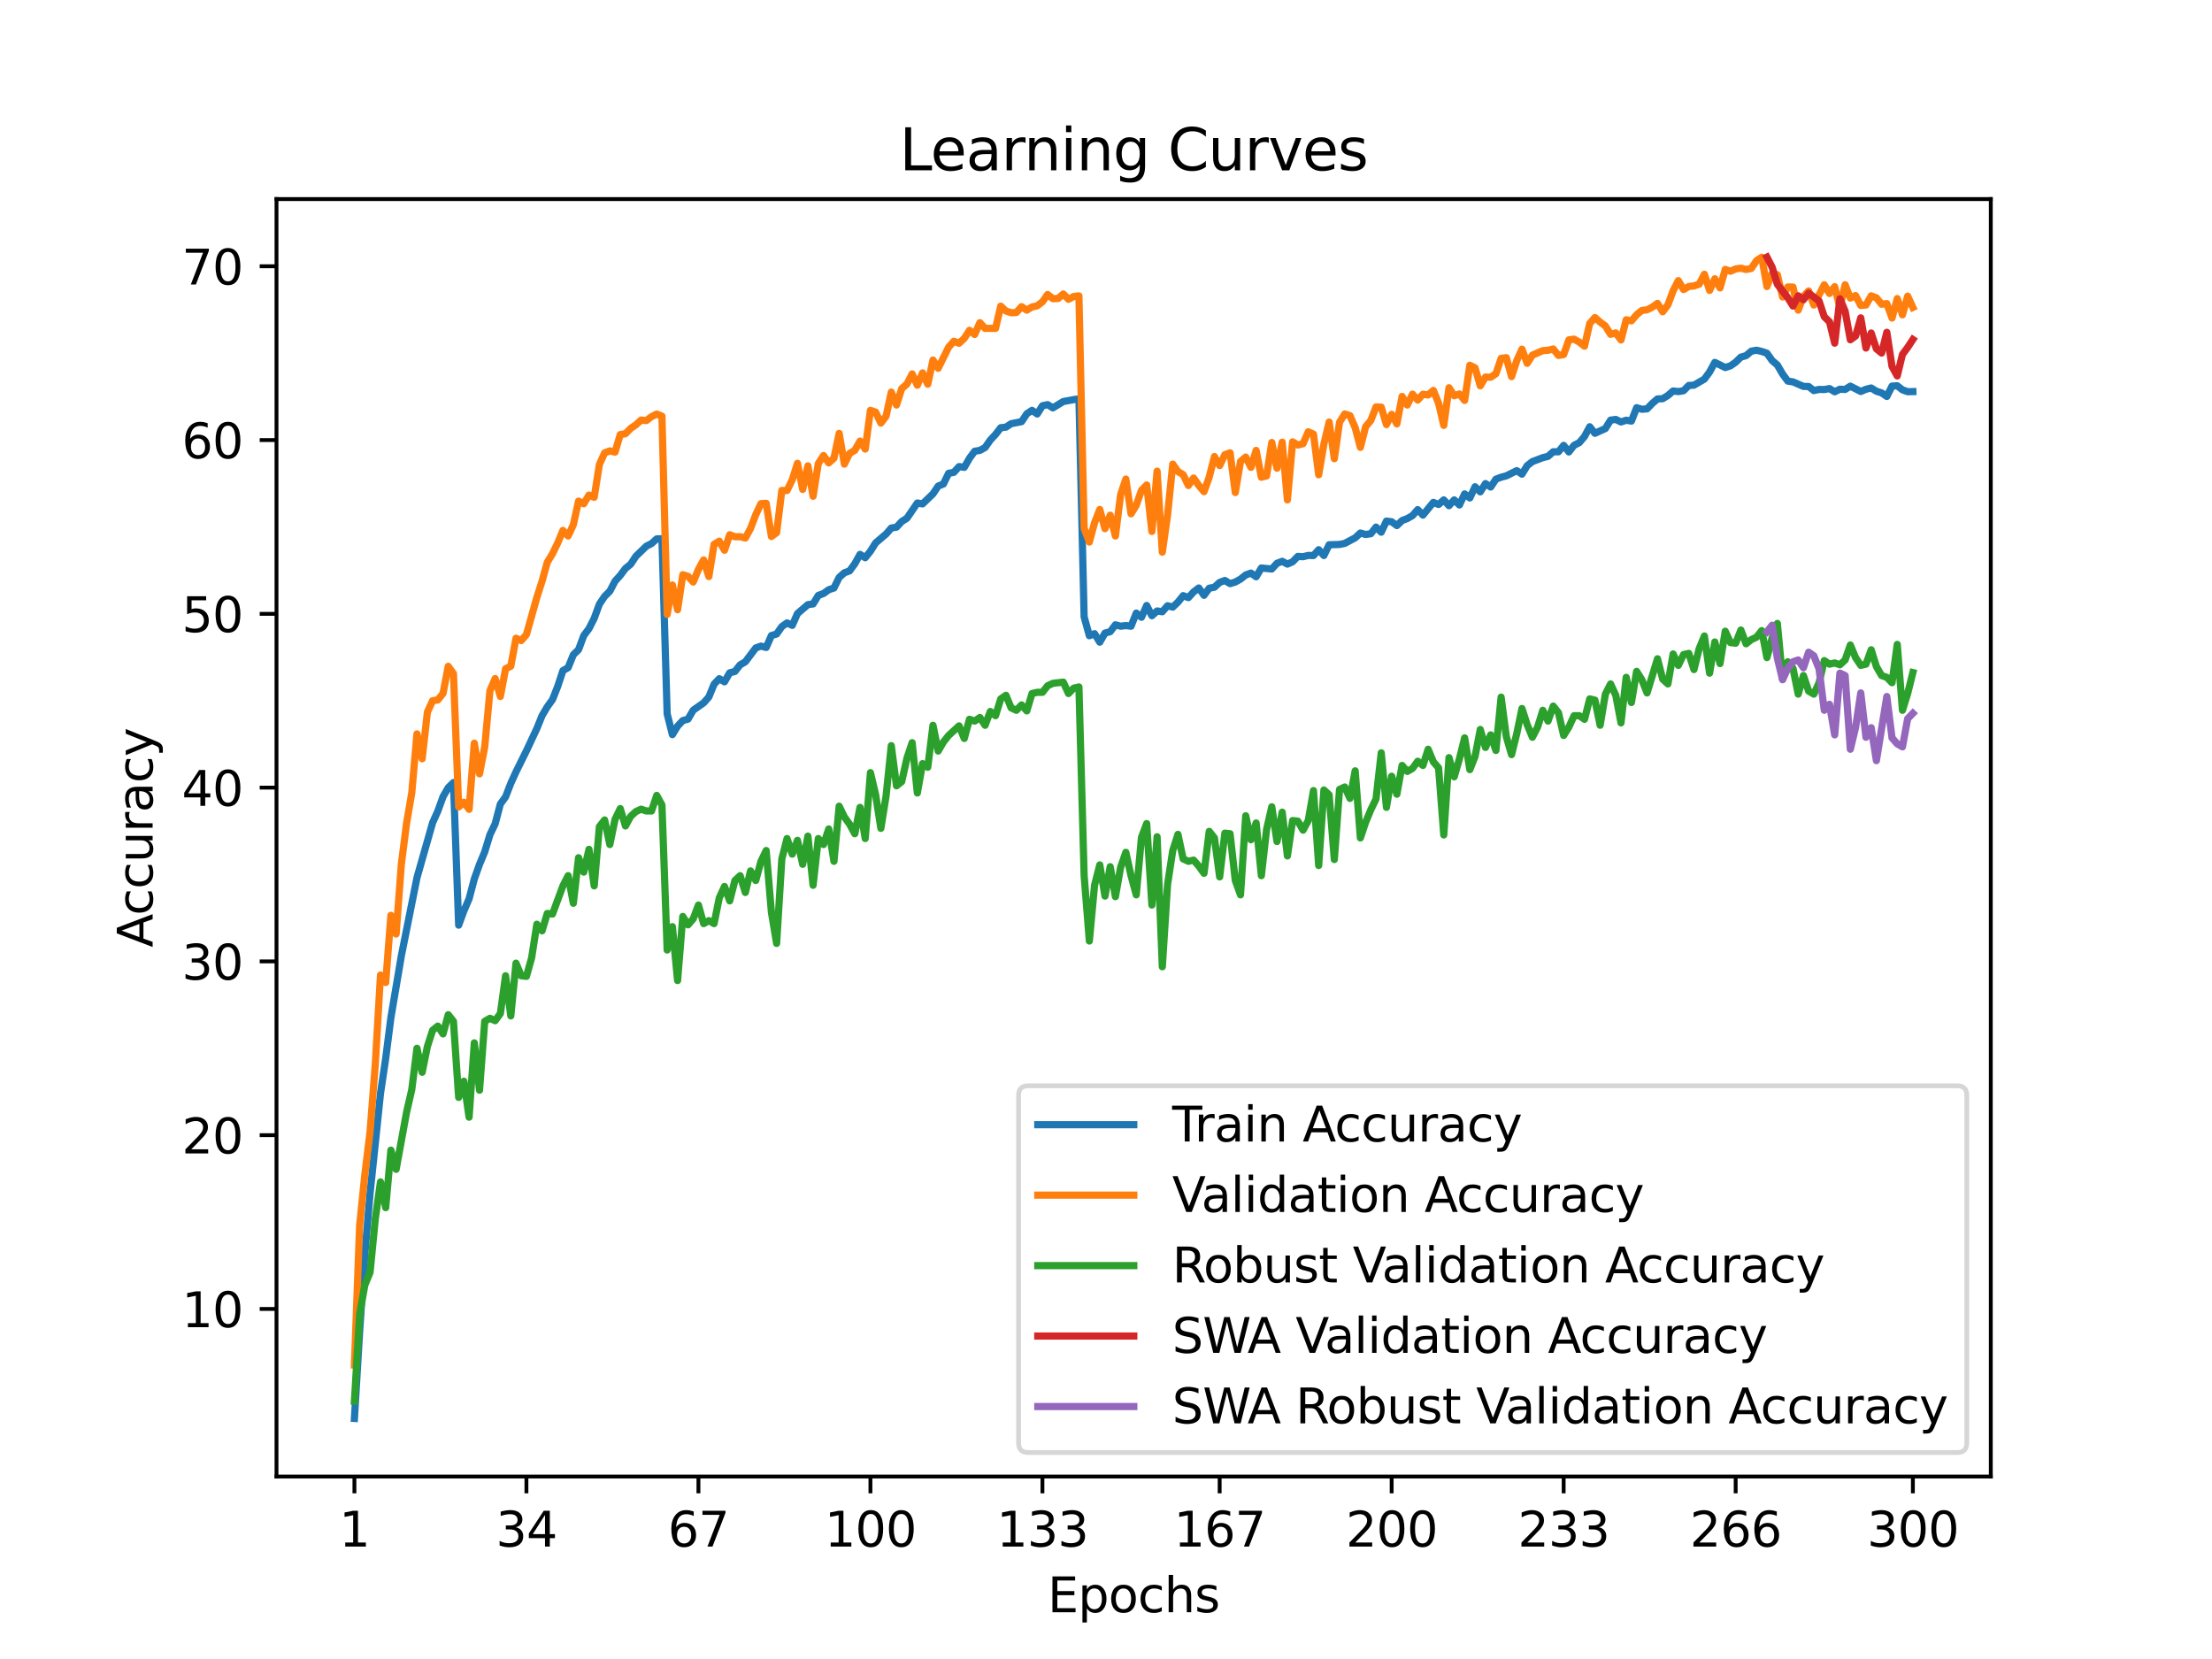 <?xml version="1.0" encoding="utf-8" standalone="no"?>
<!DOCTYPE svg PUBLIC "-//W3C//DTD SVG 1.1//EN"
  "http://www.w3.org/Graphics/SVG/1.1/DTD/svg11.dtd">
<svg xmlns:xlink="http://www.w3.org/1999/xlink" width="460.8pt" height="345.6pt" viewBox="0 0 460.8 345.6" xmlns="http://www.w3.org/2000/svg" version="1.1">
 <defs>
  <style type="text/css">*{stroke-linejoin: round; stroke-linecap: butt}</style>
 </defs>
 <g id="figure_1">
  <g id="patch_1">
   <path d="M 0 345.6 
L 460.8 345.6 
L 460.8 0 
L 0 0 
z
" style="fill: #ffffff"/>
  </g>
  <g id="axes_1">
   <g id="patch_2">
    <path d="M 57.6 307.584 
L 414.72 307.584 
L 414.72 41.472 
L 57.6 41.472 
z
" style="fill: #ffffff"/>
   </g>
   <g id="matplotlib.axis_1">
    <g id="xtick_1">
     <g id="line2d_1">
      <defs>
       <path id="m4834bf2bbb" d="M 0 0 
L 0 3.5 
" style="stroke: #000000; stroke-width: 0.8"/>
      </defs>
      <g>
       <use xlink:href="#m4834bf2bbb" x="73.833" y="307.584" style="stroke: #000000; stroke-width: 0.8"/>
      </g>
     </g>
     <g id="text_1">
      <!-- 1 -->
      <g transform="translate(70.651 322.182) scale(0.1 -0.1)">
       <defs>
        <path id="DejaVuSans-31" d="M 794 531 
L 1825 531 
L 1825 4091 
L 703 3866 
L 703 4441 
L 1819 4666 
L 2450 4666 
L 2450 531 
L 3481 531 
L 3481 0 
L 794 0 
L 794 531 
z
" transform="scale(0.016)"/>
       </defs>
       <use xlink:href="#DejaVuSans-31"/>
      </g>
     </g>
    </g>
    <g id="xtick_2">
     <g id="line2d_2">
      <g>
       <use xlink:href="#m4834bf2bbb" x="109.664" y="307.584" style="stroke: #000000; stroke-width: 0.8"/>
      </g>
     </g>
     <g id="text_2">
      <!-- 34 -->
      <g transform="translate(103.302 322.182) scale(0.1 -0.1)">
       <defs>
        <path id="DejaVuSans-33" d="M 2597 2516 
Q 3050 2419 3304 2112 
Q 3559 1806 3559 1356 
Q 3559 666 3084 287 
Q 2609 -91 1734 -91 
Q 1441 -91 1130 -33 
Q 819 25 488 141 
L 488 750 
Q 750 597 1062 519 
Q 1375 441 1716 441 
Q 2309 441 2620 675 
Q 2931 909 2931 1356 
Q 2931 1769 2642 2001 
Q 2353 2234 1838 2234 
L 1294 2234 
L 1294 2753 
L 1863 2753 
Q 2328 2753 2575 2939 
Q 2822 3125 2822 3475 
Q 2822 3834 2567 4026 
Q 2313 4219 1838 4219 
Q 1578 4219 1281 4162 
Q 984 4106 628 3988 
L 628 4550 
Q 988 4650 1302 4700 
Q 1616 4750 1894 4750 
Q 2613 4750 3031 4423 
Q 3450 4097 3450 3541 
Q 3450 3153 3228 2886 
Q 3006 2619 2597 2516 
z
" transform="scale(0.016)"/>
        <path id="DejaVuSans-34" d="M 2419 4116 
L 825 1625 
L 2419 1625 
L 2419 4116 
z
M 2253 4666 
L 3047 4666 
L 3047 1625 
L 3713 1625 
L 3713 1100 
L 3047 1100 
L 3047 0 
L 2419 0 
L 2419 1100 
L 313 1100 
L 313 1709 
L 2253 4666 
z
" transform="scale(0.016)"/>
       </defs>
       <use xlink:href="#DejaVuSans-33"/>
       <use xlink:href="#DejaVuSans-34" x="63.623"/>
      </g>
     </g>
    </g>
    <g id="xtick_3">
     <g id="line2d_3">
      <g>
       <use xlink:href="#m4834bf2bbb" x="145.496" y="307.584" style="stroke: #000000; stroke-width: 0.8"/>
      </g>
     </g>
     <g id="text_3">
      <!-- 67 -->
      <g transform="translate(139.133 322.182) scale(0.1 -0.1)">
       <defs>
        <path id="DejaVuSans-36" d="M 2113 2584 
Q 1688 2584 1439 2293 
Q 1191 2003 1191 1497 
Q 1191 994 1439 701 
Q 1688 409 2113 409 
Q 2538 409 2786 701 
Q 3034 994 3034 1497 
Q 3034 2003 2786 2293 
Q 2538 2584 2113 2584 
z
M 3366 4563 
L 3366 3988 
Q 3128 4100 2886 4159 
Q 2644 4219 2406 4219 
Q 1781 4219 1451 3797 
Q 1122 3375 1075 2522 
Q 1259 2794 1537 2939 
Q 1816 3084 2150 3084 
Q 2853 3084 3261 2657 
Q 3669 2231 3669 1497 
Q 3669 778 3244 343 
Q 2819 -91 2113 -91 
Q 1303 -91 875 529 
Q 447 1150 447 2328 
Q 447 3434 972 4092 
Q 1497 4750 2381 4750 
Q 2619 4750 2861 4703 
Q 3103 4656 3366 4563 
z
" transform="scale(0.016)"/>
        <path id="DejaVuSans-37" d="M 525 4666 
L 3525 4666 
L 3525 4397 
L 1831 0 
L 1172 0 
L 2766 4134 
L 525 4134 
L 525 4666 
z
" transform="scale(0.016)"/>
       </defs>
       <use xlink:href="#DejaVuSans-36"/>
       <use xlink:href="#DejaVuSans-37" x="63.623"/>
      </g>
     </g>
    </g>
    <g id="xtick_4">
     <g id="line2d_4">
      <g>
       <use xlink:href="#m4834bf2bbb" x="181.327" y="307.584" style="stroke: #000000; stroke-width: 0.8"/>
      </g>
     </g>
     <g id="text_4">
      <!-- 100 -->
      <g transform="translate(171.783 322.182) scale(0.1 -0.1)">
       <defs>
        <path id="DejaVuSans-30" d="M 2034 4250 
Q 1547 4250 1301 3770 
Q 1056 3291 1056 2328 
Q 1056 1369 1301 889 
Q 1547 409 2034 409 
Q 2525 409 2770 889 
Q 3016 1369 3016 2328 
Q 3016 3291 2770 3770 
Q 2525 4250 2034 4250 
z
M 2034 4750 
Q 2819 4750 3233 4129 
Q 3647 3509 3647 2328 
Q 3647 1150 3233 529 
Q 2819 -91 2034 -91 
Q 1250 -91 836 529 
Q 422 1150 422 2328 
Q 422 3509 836 4129 
Q 1250 4750 2034 4750 
z
" transform="scale(0.016)"/>
       </defs>
       <use xlink:href="#DejaVuSans-31"/>
       <use xlink:href="#DejaVuSans-30" x="63.623"/>
       <use xlink:href="#DejaVuSans-30" x="127.246"/>
      </g>
     </g>
    </g>
    <g id="xtick_5">
     <g id="line2d_5">
      <g>
       <use xlink:href="#m4834bf2bbb" x="217.158" y="307.584" style="stroke: #000000; stroke-width: 0.8"/>
      </g>
     </g>
     <g id="text_5">
      <!-- 133 -->
      <g transform="translate(207.615 322.182) scale(0.1 -0.1)">
       <use xlink:href="#DejaVuSans-31"/>
       <use xlink:href="#DejaVuSans-33" x="63.623"/>
       <use xlink:href="#DejaVuSans-33" x="127.246"/>
      </g>
     </g>
    </g>
    <g id="xtick_6">
     <g id="line2d_6">
      <g>
       <use xlink:href="#m4834bf2bbb" x="254.076" y="307.584" style="stroke: #000000; stroke-width: 0.8"/>
      </g>
     </g>
     <g id="text_6">
      <!-- 167 -->
      <g transform="translate(244.532 322.182) scale(0.1 -0.1)">
       <use xlink:href="#DejaVuSans-31"/>
       <use xlink:href="#DejaVuSans-36" x="63.623"/>
       <use xlink:href="#DejaVuSans-37" x="127.246"/>
      </g>
     </g>
    </g>
    <g id="xtick_7">
     <g id="line2d_7">
      <g>
       <use xlink:href="#m4834bf2bbb" x="289.907" y="307.584" style="stroke: #000000; stroke-width: 0.8"/>
      </g>
     </g>
     <g id="text_7">
      <!-- 200 -->
      <g transform="translate(280.363 322.182) scale(0.1 -0.1)">
       <defs>
        <path id="DejaVuSans-32" d="M 1228 531 
L 3431 531 
L 3431 0 
L 469 0 
L 469 531 
Q 828 903 1448 1529 
Q 2069 2156 2228 2338 
Q 2531 2678 2651 2914 
Q 2772 3150 2772 3378 
Q 2772 3750 2511 3984 
Q 2250 4219 1831 4219 
Q 1534 4219 1204 4116 
Q 875 4013 500 3803 
L 500 4441 
Q 881 4594 1212 4672 
Q 1544 4750 1819 4750 
Q 2544 4750 2975 4387 
Q 3406 4025 3406 3419 
Q 3406 3131 3298 2873 
Q 3191 2616 2906 2266 
Q 2828 2175 2409 1742 
Q 1991 1309 1228 531 
z
" transform="scale(0.016)"/>
       </defs>
       <use xlink:href="#DejaVuSans-32"/>
       <use xlink:href="#DejaVuSans-30" x="63.623"/>
       <use xlink:href="#DejaVuSans-30" x="127.246"/>
      </g>
     </g>
    </g>
    <g id="xtick_8">
     <g id="line2d_8">
      <g>
       <use xlink:href="#m4834bf2bbb" x="325.739" y="307.584" style="stroke: #000000; stroke-width: 0.8"/>
      </g>
     </g>
     <g id="text_8">
      <!-- 233 -->
      <g transform="translate(316.195 322.182) scale(0.1 -0.1)">
       <use xlink:href="#DejaVuSans-32"/>
       <use xlink:href="#DejaVuSans-33" x="63.623"/>
       <use xlink:href="#DejaVuSans-33" x="127.246"/>
      </g>
     </g>
    </g>
    <g id="xtick_9">
     <g id="line2d_9">
      <g>
       <use xlink:href="#m4834bf2bbb" x="361.57" y="307.584" style="stroke: #000000; stroke-width: 0.8"/>
      </g>
     </g>
     <g id="text_9">
      <!-- 266 -->
      <g transform="translate(352.026 322.182) scale(0.1 -0.1)">
       <use xlink:href="#DejaVuSans-32"/>
       <use xlink:href="#DejaVuSans-36" x="63.623"/>
       <use xlink:href="#DejaVuSans-36" x="127.246"/>
      </g>
     </g>
    </g>
    <g id="xtick_10">
     <g id="line2d_10">
      <g>
       <use xlink:href="#m4834bf2bbb" x="398.487" y="307.584" style="stroke: #000000; stroke-width: 0.8"/>
      </g>
     </g>
     <g id="text_10">
      <!-- 300 -->
      <g transform="translate(388.944 322.182) scale(0.1 -0.1)">
       <use xlink:href="#DejaVuSans-33"/>
       <use xlink:href="#DejaVuSans-30" x="63.623"/>
       <use xlink:href="#DejaVuSans-30" x="127.246"/>
      </g>
     </g>
    </g>
    <g id="text_11">
     <!-- Epochs -->
     <g transform="translate(218.244 335.861) scale(0.1 -0.1)">
      <defs>
       <path id="DejaVuSans-45" d="M 628 4666 
L 3578 4666 
L 3578 4134 
L 1259 4134 
L 1259 2753 
L 3481 2753 
L 3481 2222 
L 1259 2222 
L 1259 531 
L 3634 531 
L 3634 0 
L 628 0 
L 628 4666 
z
" transform="scale(0.016)"/>
       <path id="DejaVuSans-70" d="M 1159 525 
L 1159 -1331 
L 581 -1331 
L 581 3500 
L 1159 3500 
L 1159 2969 
Q 1341 3281 1617 3432 
Q 1894 3584 2278 3584 
Q 2916 3584 3314 3078 
Q 3713 2572 3713 1747 
Q 3713 922 3314 415 
Q 2916 -91 2278 -91 
Q 1894 -91 1617 61 
Q 1341 213 1159 525 
z
M 3116 1747 
Q 3116 2381 2855 2742 
Q 2594 3103 2138 3103 
Q 1681 3103 1420 2742 
Q 1159 2381 1159 1747 
Q 1159 1113 1420 752 
Q 1681 391 2138 391 
Q 2594 391 2855 752 
Q 3116 1113 3116 1747 
z
" transform="scale(0.016)"/>
       <path id="DejaVuSans-6f" d="M 1959 3097 
Q 1497 3097 1228 2736 
Q 959 2375 959 1747 
Q 959 1119 1226 758 
Q 1494 397 1959 397 
Q 2419 397 2687 759 
Q 2956 1122 2956 1747 
Q 2956 2369 2687 2733 
Q 2419 3097 1959 3097 
z
M 1959 3584 
Q 2709 3584 3137 3096 
Q 3566 2609 3566 1747 
Q 3566 888 3137 398 
Q 2709 -91 1959 -91 
Q 1206 -91 779 398 
Q 353 888 353 1747 
Q 353 2609 779 3096 
Q 1206 3584 1959 3584 
z
" transform="scale(0.016)"/>
       <path id="DejaVuSans-63" d="M 3122 3366 
L 3122 2828 
Q 2878 2963 2633 3030 
Q 2388 3097 2138 3097 
Q 1578 3097 1268 2742 
Q 959 2388 959 1747 
Q 959 1106 1268 751 
Q 1578 397 2138 397 
Q 2388 397 2633 464 
Q 2878 531 3122 666 
L 3122 134 
Q 2881 22 2623 -34 
Q 2366 -91 2075 -91 
Q 1284 -91 818 406 
Q 353 903 353 1747 
Q 353 2603 823 3093 
Q 1294 3584 2113 3584 
Q 2378 3584 2631 3529 
Q 2884 3475 3122 3366 
z
" transform="scale(0.016)"/>
       <path id="DejaVuSans-68" d="M 3513 2113 
L 3513 0 
L 2938 0 
L 2938 2094 
Q 2938 2591 2744 2837 
Q 2550 3084 2163 3084 
Q 1697 3084 1428 2787 
Q 1159 2491 1159 1978 
L 1159 0 
L 581 0 
L 581 4863 
L 1159 4863 
L 1159 2956 
Q 1366 3272 1645 3428 
Q 1925 3584 2291 3584 
Q 2894 3584 3203 3211 
Q 3513 2838 3513 2113 
z
" transform="scale(0.016)"/>
       <path id="DejaVuSans-73" d="M 2834 3397 
L 2834 2853 
Q 2591 2978 2328 3040 
Q 2066 3103 1784 3103 
Q 1356 3103 1142 2972 
Q 928 2841 928 2578 
Q 928 2378 1081 2264 
Q 1234 2150 1697 2047 
L 1894 2003 
Q 2506 1872 2764 1633 
Q 3022 1394 3022 966 
Q 3022 478 2636 193 
Q 2250 -91 1575 -91 
Q 1294 -91 989 -36 
Q 684 19 347 128 
L 347 722 
Q 666 556 975 473 
Q 1284 391 1588 391 
Q 1994 391 2212 530 
Q 2431 669 2431 922 
Q 2431 1156 2273 1281 
Q 2116 1406 1581 1522 
L 1381 1569 
Q 847 1681 609 1914 
Q 372 2147 372 2553 
Q 372 3047 722 3315 
Q 1072 3584 1716 3584 
Q 2034 3584 2315 3537 
Q 2597 3491 2834 3397 
z
" transform="scale(0.016)"/>
      </defs>
      <use xlink:href="#DejaVuSans-45"/>
      <use xlink:href="#DejaVuSans-70" x="63.184"/>
      <use xlink:href="#DejaVuSans-6f" x="126.66"/>
      <use xlink:href="#DejaVuSans-63" x="187.842"/>
      <use xlink:href="#DejaVuSans-68" x="242.822"/>
      <use xlink:href="#DejaVuSans-73" x="306.201"/>
     </g>
    </g>
   </g>
   <g id="matplotlib.axis_2">
    <g id="ytick_1">
     <g id="line2d_11">
      <defs>
       <path id="mca367c3b94" d="M 0 0 
L -3.5 0 
" style="stroke: #000000; stroke-width: 0.8"/>
      </defs>
      <g>
       <use xlink:href="#mca367c3b94" x="57.6" y="272.677" style="stroke: #000000; stroke-width: 0.8"/>
      </g>
     </g>
     <g id="text_12">
      <!-- 10 -->
      <g transform="translate(37.875 276.476) scale(0.1 -0.1)">
       <use xlink:href="#DejaVuSans-31"/>
       <use xlink:href="#DejaVuSans-30" x="63.623"/>
      </g>
     </g>
    </g>
    <g id="ytick_2">
     <g id="line2d_12">
      <g>
       <use xlink:href="#mca367c3b94" x="57.6" y="236.475" style="stroke: #000000; stroke-width: 0.8"/>
      </g>
     </g>
     <g id="text_13">
      <!-- 20 -->
      <g transform="translate(37.875 240.275) scale(0.1 -0.1)">
       <use xlink:href="#DejaVuSans-32"/>
       <use xlink:href="#DejaVuSans-30" x="63.623"/>
      </g>
     </g>
    </g>
    <g id="ytick_3">
     <g id="line2d_13">
      <g>
       <use xlink:href="#mca367c3b94" x="57.6" y="200.274" style="stroke: #000000; stroke-width: 0.8"/>
      </g>
     </g>
     <g id="text_14">
      <!-- 30 -->
      <g transform="translate(37.875 204.073) scale(0.1 -0.1)">
       <use xlink:href="#DejaVuSans-33"/>
       <use xlink:href="#DejaVuSans-30" x="63.623"/>
      </g>
     </g>
    </g>
    <g id="ytick_4">
     <g id="line2d_14">
      <g>
       <use xlink:href="#mca367c3b94" x="57.6" y="164.073" style="stroke: #000000; stroke-width: 0.8"/>
      </g>
     </g>
     <g id="text_15">
      <!-- 40 -->
      <g transform="translate(37.875 167.872) scale(0.1 -0.1)">
       <use xlink:href="#DejaVuSans-34"/>
       <use xlink:href="#DejaVuSans-30" x="63.623"/>
      </g>
     </g>
    </g>
    <g id="ytick_5">
     <g id="line2d_15">
      <g>
       <use xlink:href="#mca367c3b94" x="57.6" y="127.871" style="stroke: #000000; stroke-width: 0.8"/>
      </g>
     </g>
     <g id="text_16">
      <!-- 50 -->
      <g transform="translate(37.875 131.67) scale(0.1 -0.1)">
       <defs>
        <path id="DejaVuSans-35" d="M 691 4666 
L 3169 4666 
L 3169 4134 
L 1269 4134 
L 1269 2991 
Q 1406 3038 1543 3061 
Q 1681 3084 1819 3084 
Q 2600 3084 3056 2656 
Q 3513 2228 3513 1497 
Q 3513 744 3044 326 
Q 2575 -91 1722 -91 
Q 1428 -91 1123 -41 
Q 819 9 494 109 
L 494 744 
Q 775 591 1075 516 
Q 1375 441 1709 441 
Q 2250 441 2565 725 
Q 2881 1009 2881 1497 
Q 2881 1984 2565 2268 
Q 2250 2553 1709 2553 
Q 1456 2553 1204 2497 
Q 953 2441 691 2322 
L 691 4666 
z
" transform="scale(0.016)"/>
       </defs>
       <use xlink:href="#DejaVuSans-35"/>
       <use xlink:href="#DejaVuSans-30" x="63.623"/>
      </g>
     </g>
    </g>
    <g id="ytick_6">
     <g id="line2d_16">
      <g>
       <use xlink:href="#mca367c3b94" x="57.6" y="91.67" style="stroke: #000000; stroke-width: 0.8"/>
      </g>
     </g>
     <g id="text_17">
      <!-- 60 -->
      <g transform="translate(37.875 95.469) scale(0.1 -0.1)">
       <use xlink:href="#DejaVuSans-36"/>
       <use xlink:href="#DejaVuSans-30" x="63.623"/>
      </g>
     </g>
    </g>
    <g id="ytick_7">
     <g id="line2d_17">
      <g>
       <use xlink:href="#mca367c3b94" x="57.6" y="55.469" style="stroke: #000000; stroke-width: 0.8"/>
      </g>
     </g>
     <g id="text_18">
      <!-- 70 -->
      <g transform="translate(37.875 59.268) scale(0.1 -0.1)">
       <use xlink:href="#DejaVuSans-37"/>
       <use xlink:href="#DejaVuSans-30" x="63.623"/>
      </g>
     </g>
    </g>
    <g id="text_19">
     <!-- Accuracy -->
     <g transform="translate(31.795 197.356) rotate(-90) scale(0.1 -0.1)">
      <defs>
       <path id="DejaVuSans-41" d="M 2188 4044 
L 1331 1722 
L 3047 1722 
L 2188 4044 
z
M 1831 4666 
L 2547 4666 
L 4325 0 
L 3669 0 
L 3244 1197 
L 1141 1197 
L 716 0 
L 50 0 
L 1831 4666 
z
" transform="scale(0.016)"/>
       <path id="DejaVuSans-75" d="M 544 1381 
L 544 3500 
L 1119 3500 
L 1119 1403 
Q 1119 906 1312 657 
Q 1506 409 1894 409 
Q 2359 409 2629 706 
Q 2900 1003 2900 1516 
L 2900 3500 
L 3475 3500 
L 3475 0 
L 2900 0 
L 2900 538 
Q 2691 219 2414 64 
Q 2138 -91 1772 -91 
Q 1169 -91 856 284 
Q 544 659 544 1381 
z
M 1991 3584 
L 1991 3584 
z
" transform="scale(0.016)"/>
       <path id="DejaVuSans-72" d="M 2631 2963 
Q 2534 3019 2420 3045 
Q 2306 3072 2169 3072 
Q 1681 3072 1420 2755 
Q 1159 2438 1159 1844 
L 1159 0 
L 581 0 
L 581 3500 
L 1159 3500 
L 1159 2956 
Q 1341 3275 1631 3429 
Q 1922 3584 2338 3584 
Q 2397 3584 2469 3576 
Q 2541 3569 2628 3553 
L 2631 2963 
z
" transform="scale(0.016)"/>
       <path id="DejaVuSans-61" d="M 2194 1759 
Q 1497 1759 1228 1600 
Q 959 1441 959 1056 
Q 959 750 1161 570 
Q 1363 391 1709 391 
Q 2188 391 2477 730 
Q 2766 1069 2766 1631 
L 2766 1759 
L 2194 1759 
z
M 3341 1997 
L 3341 0 
L 2766 0 
L 2766 531 
Q 2569 213 2275 61 
Q 1981 -91 1556 -91 
Q 1019 -91 701 211 
Q 384 513 384 1019 
Q 384 1609 779 1909 
Q 1175 2209 1959 2209 
L 2766 2209 
L 2766 2266 
Q 2766 2663 2505 2880 
Q 2244 3097 1772 3097 
Q 1472 3097 1187 3025 
Q 903 2953 641 2809 
L 641 3341 
Q 956 3463 1253 3523 
Q 1550 3584 1831 3584 
Q 2591 3584 2966 3190 
Q 3341 2797 3341 1997 
z
" transform="scale(0.016)"/>
       <path id="DejaVuSans-79" d="M 2059 -325 
Q 1816 -950 1584 -1140 
Q 1353 -1331 966 -1331 
L 506 -1331 
L 506 -850 
L 844 -850 
Q 1081 -850 1212 -737 
Q 1344 -625 1503 -206 
L 1606 56 
L 191 3500 
L 800 3500 
L 1894 763 
L 2988 3500 
L 3597 3500 
L 2059 -325 
z
" transform="scale(0.016)"/>
      </defs>
      <use xlink:href="#DejaVuSans-41"/>
      <use xlink:href="#DejaVuSans-63" x="66.658"/>
      <use xlink:href="#DejaVuSans-63" x="121.639"/>
      <use xlink:href="#DejaVuSans-75" x="176.619"/>
      <use xlink:href="#DejaVuSans-72" x="239.998"/>
      <use xlink:href="#DejaVuSans-61" x="281.111"/>
      <use xlink:href="#DejaVuSans-63" x="342.391"/>
      <use xlink:href="#DejaVuSans-79" x="397.371"/>
     </g>
    </g>
   </g>
   <g id="line2d_18">
    <path d="M 73.833 295.488 
L 74.919 277.383 
L 76.004 261.178 
L 77.09 248.625 
L 79.262 227.801 
L 80.348 220.47 
L 81.433 211.99 
L 83.605 199.134 
L 86.862 182.843 
L 90.12 171.385 
L 91.206 168.969 
L 92.291 165.969 
L 93.377 164.082 
L 94.463 163.018 
L 95.549 192.726 
L 96.635 189.762 
L 97.72 187.232 
L 98.806 183.105 
L 99.892 180.06 
L 100.978 177.444 
L 102.064 173.883 
L 103.149 171.616 
L 104.235 167.485 
L 105.321 166.005 
L 106.407 163.177 
L 107.493 160.796 
L 109.664 156.402 
L 111.836 151.764 
L 112.922 149.085 
L 114.007 147.244 
L 115.093 145.741 
L 116.179 142.999 
L 117.265 139.705 
L 118.351 139.08 
L 119.436 136.397 
L 120.522 135.338 
L 121.608 132.41 
L 122.694 130.957 
L 123.78 128.812 
L 124.865 125.853 
L 125.951 124.242 
L 127.037 123.161 
L 128.123 121.074 
L 129.209 119.871 
L 130.294 118.414 
L 131.38 117.536 
L 132.466 115.884 
L 134.638 113.784 
L 135.723 113.237 
L 136.809 112.259 
L 137.895 112.228 
L 138.981 148.701 
L 140.067 153.04 
L 141.152 151.271 
L 142.238 150.112 
L 143.324 149.809 
L 144.41 147.949 
L 146.581 146.42 
L 147.667 145.198 
L 148.753 142.533 
L 149.839 141.383 
L 150.925 142.035 
L 152.01 140.157 
L 153.096 139.877 
L 154.182 138.496 
L 155.268 137.867 
L 157.439 134.98 
L 158.525 134.596 
L 159.611 134.881 
L 160.697 132.392 
L 161.783 132.075 
L 162.868 130.532 
L 163.954 129.767 
L 165.04 130.274 
L 166.126 127.821 
L 168.297 125.962 
L 169.383 125.808 
L 170.469 124.038 
L 171.555 123.64 
L 172.641 122.853 
L 173.726 122.491 
L 174.812 120.287 
L 175.898 119.323 
L 176.984 118.925 
L 178.07 117.445 
L 179.155 115.486 
L 180.241 116.183 
L 181.327 114.83 
L 182.413 113.097 
L 184.584 111.25 
L 185.67 110.001 
L 186.756 109.82 
L 187.842 108.644 
L 188.928 107.961 
L 191.099 104.784 
L 192.185 104.969 
L 194.357 102.874 
L 195.442 101.263 
L 196.528 100.82 
L 197.614 98.602 
L 198.7 98.399 
L 199.786 97.2 
L 200.871 97.358 
L 201.957 95.476 
L 203.043 94 
L 204.129 93.824 
L 205.215 93.227 
L 206.3 91.665 
L 207.386 90.507 
L 208.472 89.104 
L 209.558 88.982 
L 210.644 88.262 
L 212.815 87.837 
L 213.901 86.194 
L 214.987 85.484 
L 216.073 86.24 
L 217.158 84.525 
L 218.244 84.294 
L 219.33 84.968 
L 221.502 83.647 
L 223.673 83.249 
L 224.759 83.086 
L 225.845 128.509 
L 226.931 132.437 
L 228.016 132.007 
L 229.102 133.777 
L 230.188 131.885 
L 231.274 131.591 
L 232.36 130.161 
L 233.445 130.446 
L 234.531 130.319 
L 235.617 130.451 
L 236.703 127.717 
L 237.789 128.591 
L 238.875 126.134 
L 239.96 128.265 
L 241.046 127.274 
L 242.132 127.437 
L 243.218 126.188 
L 244.304 126.473 
L 245.389 125.437 
L 246.475 124.084 
L 247.561 124.495 
L 248.647 123.31 
L 249.733 122.491 
L 250.818 124.011 
L 251.904 122.536 
L 252.99 122.328 
L 254.076 121.323 
L 255.162 120.925 
L 256.247 121.581 
L 257.333 121.246 
L 258.419 120.645 
L 259.505 119.776 
L 260.591 119.382 
L 261.676 120.151 
L 262.762 118.323 
L 264.934 118.536 
L 266.02 117.346 
L 267.105 116.934 
L 268.191 117.513 
L 269.277 117.029 
L 270.363 115.907 
L 271.449 115.975 
L 272.534 115.703 
L 273.62 115.726 
L 274.706 114.513 
L 275.792 115.726 
L 276.878 113.486 
L 279.049 113.418 
L 280.135 113.196 
L 282.307 112.042 
L 283.392 111.038 
L 284.478 111.341 
L 285.564 111.187 
L 286.65 109.802 
L 287.736 110.866 
L 288.821 108.553 
L 289.907 108.689 
L 290.993 109.485 
L 292.079 108.436 
L 293.165 108.028 
L 294.25 107.404 
L 295.336 106.164 
L 296.422 107.304 
L 298.594 104.657 
L 299.679 105.096 
L 300.765 104.141 
L 301.851 105.349 
L 302.937 104.137 
L 304.023 105.196 
L 305.108 102.892 
L 306.194 103.734 
L 307.28 101.404 
L 308.366 102.462 
L 309.452 100.738 
L 310.537 101.458 
L 311.623 99.82 
L 312.709 99.412 
L 313.795 99.127 
L 315.966 98.046 
L 317.052 98.774 
L 318.138 97.005 
L 319.224 96.159 
L 321.395 95.34 
L 322.481 95.068 
L 323.567 94.109 
L 324.653 94.118 
L 325.739 92.779 
L 326.824 94.15 
L 327.91 92.76 
L 328.996 92.213 
L 330.082 90.928 
L 331.168 88.901 
L 332.253 90.263 
L 334.425 89.276 
L 335.511 87.52 
L 336.597 87.376 
L 337.682 87.905 
L 338.768 87.538 
L 339.854 87.719 
L 340.94 84.936 
L 342.026 85.258 
L 343.111 85.172 
L 344.197 84.04 
L 345.283 83.108 
L 346.369 83.054 
L 347.455 82.389 
L 348.54 81.448 
L 349.626 81.579 
L 350.712 81.393 
L 351.798 80.298 
L 352.884 80.235 
L 355.055 78.977 
L 356.141 77.488 
L 357.227 75.492 
L 359.398 76.565 
L 360.484 76.212 
L 361.57 75.456 
L 362.656 74.393 
L 363.742 74.085 
L 364.827 73.157 
L 365.913 72.958 
L 366.999 73.212 
L 368.085 73.587 
L 369.171 75.117 
L 370.256 76.04 
L 371.342 77.909 
L 372.428 79.389 
L 373.514 79.552 
L 375.685 80.497 
L 376.771 80.515 
L 377.857 81.362 
L 378.943 81.126 
L 380.029 81.149 
L 381.114 80.95 
L 382.2 81.615 
L 383.286 81.081 
L 384.372 81.126 
L 385.458 80.447 
L 387.629 81.552 
L 388.715 81.095 
L 389.801 80.823 
L 390.887 81.502 
L 391.972 81.841 
L 393.058 82.588 
L 394.144 80.429 
L 395.23 80.366 
L 396.316 81.208 
L 397.401 81.601 
L 398.487 81.574 
L 398.487 81.574 
" clip-path="url(#p5bd5417341)" style="fill: none; stroke: #1f77b4; stroke-width: 1.5; stroke-linecap: square"/>
   </g>
   <g id="line2d_19">
    <path d="M 73.833 284.352 
L 74.919 255.282 
L 76.004 244.675 
L 77.09 235.769 
L 78.176 221.759 
L 79.262 203.116 
L 80.348 204.672 
L 81.433 190.681 
L 82.519 194.572 
L 83.605 180.055 
L 84.691 171.53 
L 85.777 165.177 
L 86.862 152.886 
L 87.948 158.063 
L 89.034 148.343 
L 90.12 145.972 
L 91.206 145.809 
L 92.291 144.451 
L 93.377 138.804 
L 94.463 140.325 
L 95.549 168.109 
L 96.635 167.114 
L 97.72 168.598 
L 98.806 154.823 
L 99.892 161.213 
L 100.978 155.583 
L 102.064 143.89 
L 103.149 141.356 
L 104.235 145.085 
L 105.321 139.311 
L 106.407 138.786 
L 107.493 132.958 
L 108.578 133.446 
L 109.664 132.197 
L 111.836 124.45 
L 112.922 121.065 
L 114.007 117.138 
L 115.093 115.346 
L 116.179 113.119 
L 117.265 110.495 
L 118.351 111.653 
L 119.436 109.318 
L 120.522 104.395 
L 121.608 104.938 
L 122.694 103.128 
L 123.78 103.598 
L 124.865 96.756 
L 125.951 94.349 
L 127.037 93.932 
L 128.123 94.186 
L 129.209 90.53 
L 130.294 90.349 
L 131.38 89.244 
L 132.466 88.502 
L 133.552 87.507 
L 134.638 87.615 
L 135.723 86.801 
L 136.809 86.258 
L 137.895 86.692 
L 138.981 127.998 
L 140.067 121.862 
L 141.152 127.021 
L 142.238 119.726 
L 143.324 120.052 
L 144.41 121.246 
L 145.496 118.604 
L 146.581 116.649 
L 147.667 120.106 
L 148.753 113.391 
L 149.839 112.739 
L 150.925 114.622 
L 152.01 111.4 
L 153.096 111.816 
L 154.182 111.798 
L 155.268 112.087 
L 156.354 110.078 
L 157.439 107.218 
L 158.525 104.92 
L 159.611 104.847 
L 160.697 111.762 
L 161.783 110.965 
L 162.868 102.168 
L 163.954 102.186 
L 165.04 99.942 
L 166.126 96.521 
L 167.212 101.951 
L 168.297 97.046 
L 169.383 103.381 
L 170.469 96.557 
L 171.555 94.892 
L 172.641 96.43 
L 173.726 95.453 
L 174.812 90.276 
L 175.898 96.684 
L 176.984 94.457 
L 178.07 93.824 
L 179.155 91.887 
L 180.241 93.552 
L 181.327 85.479 
L 182.413 85.86 
L 183.499 88.14 
L 184.584 86.71 
L 185.67 81.678 
L 186.756 84.375 
L 187.842 80.954 
L 188.928 80.013 
L 190.013 77.895 
L 191.099 80.248 
L 192.185 77.678 
L 193.271 80.031 
L 194.357 74.999 
L 195.442 76.719 
L 197.614 72.32 
L 198.7 71.089 
L 199.786 71.506 
L 200.871 70.492 
L 201.957 68.809 
L 203.043 69.678 
L 204.129 67.216 
L 205.215 68.411 
L 207.386 68.411 
L 208.472 63.777 
L 209.558 64.79 
L 210.644 65.152 
L 211.729 65.098 
L 212.815 63.885 
L 213.901 64.609 
L 214.987 63.94 
L 216.073 63.704 
L 217.158 62.872 
L 218.244 61.351 
L 219.33 62.22 
L 220.416 62.184 
L 221.502 61.243 
L 222.587 62.347 
L 223.673 61.768 
L 224.759 61.641 
L 225.845 110.078 
L 226.931 112.92 
L 228.016 108.902 
L 229.102 106.132 
L 230.188 110.133 
L 231.274 107.327 
L 232.36 111.653 
L 233.445 103.037 
L 234.531 99.797 
L 235.617 107.037 
L 236.703 105.264 
L 237.789 102.132 
L 238.875 101.028 
L 239.96 110.712 
L 241.046 98.15 
L 242.132 115.02 
L 243.218 107.363 
L 244.304 96.684 
L 245.389 98.24 
L 246.475 98.874 
L 247.561 101.137 
L 248.647 99.58 
L 249.733 101.137 
L 250.818 102.422 
L 251.904 99.381 
L 252.99 95.109 
L 254.076 96.992 
L 255.162 94.711 
L 256.247 94.331 
L 257.333 102.603 
L 258.419 96.141 
L 259.505 95.218 
L 260.591 97.354 
L 261.676 93.824 
L 262.762 99.417 
L 263.848 99.145 
L 264.934 92.177 
L 266.02 97.535 
L 267.105 92.122 
L 268.191 104.141 
L 269.277 92.05 
L 270.363 92.702 
L 271.449 92.43 
L 272.534 89.95 
L 273.62 90.439 
L 274.706 98.91 
L 275.792 92.503 
L 276.878 87.923 
L 277.963 95.562 
L 279.049 87.959 
L 280.135 86.24 
L 281.221 86.584 
L 282.307 89.1 
L 283.392 93.19 
L 284.478 88.901 
L 285.564 87.597 
L 286.65 84.774 
L 287.736 84.81 
L 288.821 88.448 
L 289.907 86.312 
L 290.993 88.303 
L 292.079 82.583 
L 293.165 84.375 
L 294.25 82.113 
L 295.336 83.344 
L 296.422 82.131 
L 297.508 82.276 
L 298.594 81.334 
L 299.679 83.995 
L 300.765 88.611 
L 301.851 80.773 
L 302.937 82.439 
L 304.023 82.077 
L 305.108 83.416 
L 306.194 76.085 
L 307.28 76.628 
L 308.366 80.375 
L 309.452 78.547 
L 310.537 78.583 
L 311.623 77.859 
L 312.709 74.655 
L 313.795 74.51 
L 314.881 78.456 
L 315.966 75.144 
L 317.052 72.737 
L 318.138 75.687 
L 319.224 73.986 
L 321.395 73.044 
L 322.481 72.972 
L 323.567 72.7 
L 324.653 74.04 
L 325.739 73.859 
L 326.824 70.8 
L 327.91 70.655 
L 328.996 71.27 
L 330.082 72.121 
L 331.168 67.379 
L 332.253 66.148 
L 333.339 67.107 
L 334.425 67.904 
L 335.511 69.641 
L 336.597 69.352 
L 337.682 70.818 
L 338.768 66.619 
L 339.854 66.836 
L 340.94 65.569 
L 342.026 64.682 
L 343.111 64.537 
L 344.197 63.994 
L 345.283 63.198 
L 346.369 64.953 
L 347.455 63.505 
L 348.54 60.573 
L 349.626 58.455 
L 350.712 60.32 
L 351.798 59.686 
L 352.884 59.559 
L 353.969 59.197 
L 355.055 57.134 
L 356.141 60.501 
L 357.227 58.075 
L 358.313 59.976 
L 359.398 56.12 
L 360.484 56.5 
L 361.57 56.03 
L 362.656 55.867 
L 363.742 56.138 
L 364.827 55.921 
L 365.913 54.292 
L 366.999 53.586 
L 368.085 59.686 
L 369.171 56.953 
L 370.256 57.224 
L 371.342 61.858 
L 372.428 59.777 
L 373.514 59.795 
L 374.6 64.609 
L 375.685 61.731 
L 376.771 60.609 
L 377.857 63.541 
L 380.029 59.324 
L 381.114 61.134 
L 382.2 59.722 
L 383.286 64.012 
L 384.372 59.324 
L 385.458 62.093 
L 386.543 61.568 
L 387.629 63.632 
L 388.715 63.541 
L 389.801 61.623 
L 390.887 62.039 
L 391.972 63.379 
L 393.058 63.252 
L 394.144 66.257 
L 395.23 62.202 
L 396.316 65.587 
L 397.401 61.695 
L 398.487 64.048 
L 398.487 64.048 
" clip-path="url(#p5bd5417341)" style="fill: none; stroke: #ff7f0e; stroke-width: 1.5; stroke-linecap: square"/>
   </g>
   <g id="line2d_20">
    <path d="M 73.833 291.901 
L 74.919 273.8 
L 76.004 267.683 
L 77.09 265.062 
L 78.176 253.952 
L 79.262 246.212 
L 80.348 251.58 
L 81.433 239.596 
L 82.519 243.591 
L 84.691 231.732 
L 85.777 226.988 
L 86.862 218.375 
L 87.948 223.368 
L 89.034 218 
L 90.12 214.63 
L 91.206 213.756 
L 92.291 215.379 
L 93.377 211.384 
L 94.463 212.757 
L 95.549 228.611 
L 96.635 225.24 
L 97.72 232.73 
L 98.806 217.251 
L 99.892 227.113 
L 100.978 212.757 
L 102.064 212.133 
L 103.149 212.632 
L 104.235 211.134 
L 105.321 203.27 
L 106.407 211.634 
L 107.493 200.648 
L 108.578 203.27 
L 109.664 203.395 
L 110.75 199.525 
L 111.836 192.534 
L 112.922 193.907 
L 114.007 190.287 
L 115.093 190.412 
L 117.265 184.545 
L 118.351 182.423 
L 119.436 188.165 
L 120.522 178.678 
L 121.608 181.674 
L 122.694 176.93 
L 123.78 184.545 
L 124.865 172.187 
L 125.951 170.814 
L 127.037 175.932 
L 128.123 170.689 
L 129.209 168.442 
L 130.294 172.062 
L 131.38 170.065 
L 132.466 169.066 
L 133.552 168.567 
L 134.638 168.941 
L 135.723 168.941 
L 136.809 165.695 
L 137.895 167.693 
L 138.981 197.902 
L 140.067 193.034 
L 141.152 204.269 
L 142.238 190.912 
L 143.324 192.659 
L 144.41 191.411 
L 145.496 188.54 
L 146.581 192.41 
L 147.667 191.785 
L 148.753 192.41 
L 149.839 187.042 
L 150.925 184.67 
L 152.01 187.666 
L 153.096 183.422 
L 154.182 182.423 
L 155.268 185.918 
L 156.354 181.424 
L 157.439 183.422 
L 158.525 179.427 
L 159.611 177.18 
L 160.697 190.038 
L 161.783 196.529 
L 162.868 178.928 
L 163.954 174.683 
L 165.04 177.929 
L 166.126 175.058 
L 167.212 180.051 
L 168.297 174.184 
L 169.383 184.42 
L 170.469 174.683 
L 171.555 175.932 
L 172.641 172.686 
L 173.726 179.427 
L 174.812 167.942 
L 175.898 170.189 
L 176.984 171.687 
L 178.07 173.685 
L 179.155 168.192 
L 180.241 174.683 
L 181.327 160.952 
L 182.413 165.571 
L 183.499 172.561 
L 184.584 165.82 
L 185.67 155.334 
L 186.756 163.698 
L 187.842 162.824 
L 188.928 157.956 
L 190.013 154.71 
L 191.099 165.196 
L 192.185 159.079 
L 193.271 159.828 
L 194.357 151.09 
L 195.442 156.458 
L 196.528 154.585 
L 197.614 153.212 
L 199.786 151.215 
L 200.871 153.836 
L 201.957 149.842 
L 203.043 150.216 
L 204.129 149.467 
L 205.215 151.09 
L 206.3 148.219 
L 207.386 149.093 
L 208.472 145.597 
L 209.558 144.848 
L 210.644 147.47 
L 211.729 147.969 
L 212.815 146.846 
L 213.901 148.094 
L 214.987 144.474 
L 216.073 144.224 
L 217.158 144.224 
L 218.244 142.851 
L 219.33 142.352 
L 221.502 142.102 
L 222.587 144.474 
L 223.673 143.35 
L 224.759 143.101 
L 225.845 182.423 
L 226.931 196.03 
L 228.016 184.42 
L 229.102 180.176 
L 230.188 186.667 
L 231.274 180.55 
L 232.36 186.792 
L 233.445 180.675 
L 234.531 177.554 
L 235.617 182.423 
L 236.703 186.418 
L 237.789 174.434 
L 238.875 171.563 
L 239.96 188.54 
L 241.046 174.309 
L 242.132 201.397 
L 243.218 184.295 
L 244.304 177.18 
L 245.389 173.81 
L 246.475 178.928 
L 247.561 179.427 
L 248.647 179.177 
L 249.733 180.426 
L 250.818 181.924 
L 251.904 173.185 
L 252.99 174.559 
L 254.076 182.673 
L 255.162 173.56 
L 256.247 173.685 
L 257.333 183.422 
L 258.419 186.418 
L 259.505 169.94 
L 260.591 174.933 
L 261.676 171.438 
L 262.762 182.423 
L 263.848 172.811 
L 264.934 168.067 
L 266.02 175.307 
L 267.105 169.191 
L 268.191 178.303 
L 269.277 170.938 
L 270.363 171.063 
L 271.449 172.936 
L 272.534 170.938 
L 273.62 164.697 
L 274.706 180.301 
L 275.792 164.572 
L 276.878 165.571 
L 277.963 179.052 
L 279.049 164.447 
L 280.135 163.948 
L 281.221 166.32 
L 282.307 160.577 
L 283.392 174.559 
L 284.478 171.313 
L 285.564 168.691 
L 286.65 166.444 
L 287.736 156.832 
L 288.821 168.192 
L 289.907 161.701 
L 290.993 165.446 
L 292.079 159.454 
L 293.165 160.702 
L 294.25 160.078 
L 295.336 158.58 
L 296.422 159.454 
L 297.508 156.083 
L 298.594 158.705 
L 299.679 159.953 
L 300.765 173.934 
L 301.851 157.831 
L 302.937 161.826 
L 304.023 158.081 
L 305.108 153.712 
L 306.194 160.328 
L 307.28 157.581 
L 308.366 151.964 
L 309.452 155.709 
L 310.537 153.087 
L 311.623 156.333 
L 312.709 145.223 
L 313.795 153.462 
L 314.881 157.207 
L 315.966 152.838 
L 317.052 147.595 
L 318.138 150.965 
L 319.224 153.587 
L 320.31 151.465 
L 321.395 147.969 
L 322.481 150.216 
L 323.567 147.095 
L 324.653 148.469 
L 325.739 153.212 
L 326.824 151.465 
L 327.91 149.093 
L 328.996 149.093 
L 330.082 149.842 
L 331.168 145.597 
L 332.253 145.847 
L 333.339 151.09 
L 334.425 144.599 
L 335.511 142.477 
L 336.597 144.848 
L 337.682 150.591 
L 338.768 141.103 
L 339.854 146.346 
L 340.94 139.855 
L 342.026 141.603 
L 343.111 144.349 
L 345.283 137.234 
L 346.369 141.478 
L 347.455 142.477 
L 348.54 136.235 
L 349.626 138.607 
L 350.712 136.36 
L 351.798 136.11 
L 352.884 139.481 
L 353.969 135.112 
L 355.055 132.49 
L 356.141 140.23 
L 357.227 133.738 
L 358.313 138.232 
L 359.398 131.491 
L 360.484 133.863 
L 361.57 133.988 
L 362.656 131.242 
L 363.742 134.113 
L 364.827 133.239 
L 365.913 132.74 
L 366.999 131.367 
L 368.085 136.984 
L 369.171 132.865 
L 370.256 129.869 
L 371.342 141.478 
L 372.428 137.858 
L 373.514 139.231 
L 374.6 144.599 
L 375.685 140.729 
L 376.771 143.975 
L 377.857 144.599 
L 378.943 142.227 
L 380.029 137.608 
L 381.114 138.357 
L 382.2 138.107 
L 383.286 138.482 
L 384.372 137.483 
L 385.458 134.363 
L 386.543 136.984 
L 387.629 138.607 
L 388.715 138.357 
L 389.801 135.361 
L 390.887 138.856 
L 391.972 140.729 
L 393.058 141.103 
L 394.144 142.227 
L 395.23 134.238 
L 396.316 147.969 
L 397.401 144.474 
L 398.487 140.105 
L 398.487 140.105 
" clip-path="url(#p5bd5417341)" style="fill: none; stroke: #2ca02c; stroke-width: 1.5; stroke-linecap: square"/>
   </g>
   <g id="line2d_21">
    <path d="M 368.085 53.568 
L 369.171 55.668 
L 370.256 59.234 
L 372.428 62.021 
L 373.514 63.759 
L 374.6 61.623 
L 375.685 62.437 
L 376.771 61.062 
L 378.943 62.709 
L 380.029 65.985 
L 381.114 67.035 
L 382.2 71.488 
L 383.286 62.238 
L 384.372 64.827 
L 385.458 70.782 
L 386.543 70.003 
L 387.629 66.22 
L 388.715 72.501 
L 389.801 69.37 
L 390.887 72.664 
L 391.972 73.551 
L 393.058 69.225 
L 394.144 76.339 
L 395.23 78.312 
L 396.316 73.823 
L 397.401 72.375 
L 398.487 70.727 
L 398.487 70.727 
" clip-path="url(#p5bd5417341)" style="fill: none; stroke: #d62728; stroke-width: 1.5; stroke-linecap: square"/>
   </g>
   <g id="line2d_22">
    <path d="M 368.085 131.616 
L 369.171 130.243 
L 370.256 137.109 
L 371.342 141.603 
L 372.428 139.231 
L 373.514 137.858 
L 374.6 137.483 
L 375.685 139.106 
L 376.771 135.861 
L 377.857 136.61 
L 378.943 139.356 
L 380.029 147.969 
L 381.114 146.721 
L 382.2 153.087 
L 383.286 140.23 
L 384.372 140.729 
L 385.458 156.083 
L 386.543 151.589 
L 387.629 144.349 
L 388.715 153.587 
L 389.801 151.589 
L 390.887 158.455 
L 393.058 145.098 
L 394.144 153.712 
L 395.23 154.96 
L 396.316 155.584 
L 397.401 149.717 
L 398.487 148.593 
L 398.487 148.593 
" clip-path="url(#p5bd5417341)" style="fill: none; stroke: #9467bd; stroke-width: 1.5; stroke-linecap: square"/>
   </g>
   <g id="patch_3">
    <path d="M 57.6 307.584 
L 57.6 41.472 
" style="fill: none; stroke: #000000; stroke-width: 0.8; stroke-linejoin: miter; stroke-linecap: square"/>
   </g>
   <g id="patch_4">
    <path d="M 414.72 307.584 
L 414.72 41.472 
" style="fill: none; stroke: #000000; stroke-width: 0.8; stroke-linejoin: miter; stroke-linecap: square"/>
   </g>
   <g id="patch_5">
    <path d="M 57.6 307.584 
L 414.72 307.584 
" style="fill: none; stroke: #000000; stroke-width: 0.8; stroke-linejoin: miter; stroke-linecap: square"/>
   </g>
   <g id="patch_6">
    <path d="M 57.6 41.472 
L 414.72 41.472 
" style="fill: none; stroke: #000000; stroke-width: 0.8; stroke-linejoin: miter; stroke-linecap: square"/>
   </g>
   <g id="text_20">
    <!-- Learning Curves -->
    <g transform="translate(187.376 35.472) scale(0.12 -0.12)">
     <defs>
      <path id="DejaVuSans-4c" d="M 628 4666 
L 1259 4666 
L 1259 531 
L 3531 531 
L 3531 0 
L 628 0 
L 628 4666 
z
" transform="scale(0.016)"/>
      <path id="DejaVuSans-65" d="M 3597 1894 
L 3597 1613 
L 953 1613 
Q 991 1019 1311 708 
Q 1631 397 2203 397 
Q 2534 397 2845 478 
Q 3156 559 3463 722 
L 3463 178 
Q 3153 47 2828 -22 
Q 2503 -91 2169 -91 
Q 1331 -91 842 396 
Q 353 884 353 1716 
Q 353 2575 817 3079 
Q 1281 3584 2069 3584 
Q 2775 3584 3186 3129 
Q 3597 2675 3597 1894 
z
M 3022 2063 
Q 3016 2534 2758 2815 
Q 2500 3097 2075 3097 
Q 1594 3097 1305 2825 
Q 1016 2553 972 2059 
L 3022 2063 
z
" transform="scale(0.016)"/>
      <path id="DejaVuSans-6e" d="M 3513 2113 
L 3513 0 
L 2938 0 
L 2938 2094 
Q 2938 2591 2744 2837 
Q 2550 3084 2163 3084 
Q 1697 3084 1428 2787 
Q 1159 2491 1159 1978 
L 1159 0 
L 581 0 
L 581 3500 
L 1159 3500 
L 1159 2956 
Q 1366 3272 1645 3428 
Q 1925 3584 2291 3584 
Q 2894 3584 3203 3211 
Q 3513 2838 3513 2113 
z
" transform="scale(0.016)"/>
      <path id="DejaVuSans-69" d="M 603 3500 
L 1178 3500 
L 1178 0 
L 603 0 
L 603 3500 
z
M 603 4863 
L 1178 4863 
L 1178 4134 
L 603 4134 
L 603 4863 
z
" transform="scale(0.016)"/>
      <path id="DejaVuSans-67" d="M 2906 1791 
Q 2906 2416 2648 2759 
Q 2391 3103 1925 3103 
Q 1463 3103 1205 2759 
Q 947 2416 947 1791 
Q 947 1169 1205 825 
Q 1463 481 1925 481 
Q 2391 481 2648 825 
Q 2906 1169 2906 1791 
z
M 3481 434 
Q 3481 -459 3084 -895 
Q 2688 -1331 1869 -1331 
Q 1566 -1331 1297 -1286 
Q 1028 -1241 775 -1147 
L 775 -588 
Q 1028 -725 1275 -790 
Q 1522 -856 1778 -856 
Q 2344 -856 2625 -561 
Q 2906 -266 2906 331 
L 2906 616 
Q 2728 306 2450 153 
Q 2172 0 1784 0 
Q 1141 0 747 490 
Q 353 981 353 1791 
Q 353 2603 747 3093 
Q 1141 3584 1784 3584 
Q 2172 3584 2450 3431 
Q 2728 3278 2906 2969 
L 2906 3500 
L 3481 3500 
L 3481 434 
z
" transform="scale(0.016)"/>
      <path id="DejaVuSans-20" transform="scale(0.016)"/>
      <path id="DejaVuSans-43" d="M 4122 4306 
L 4122 3641 
Q 3803 3938 3442 4084 
Q 3081 4231 2675 4231 
Q 1875 4231 1450 3742 
Q 1025 3253 1025 2328 
Q 1025 1406 1450 917 
Q 1875 428 2675 428 
Q 3081 428 3442 575 
Q 3803 722 4122 1019 
L 4122 359 
Q 3791 134 3420 21 
Q 3050 -91 2638 -91 
Q 1578 -91 968 557 
Q 359 1206 359 2328 
Q 359 3453 968 4101 
Q 1578 4750 2638 4750 
Q 3056 4750 3426 4639 
Q 3797 4528 4122 4306 
z
" transform="scale(0.016)"/>
      <path id="DejaVuSans-76" d="M 191 3500 
L 800 3500 
L 1894 563 
L 2988 3500 
L 3597 3500 
L 2284 0 
L 1503 0 
L 191 3500 
z
" transform="scale(0.016)"/>
     </defs>
     <use xlink:href="#DejaVuSans-4c"/>
     <use xlink:href="#DejaVuSans-65" x="53.963"/>
     <use xlink:href="#DejaVuSans-61" x="115.486"/>
     <use xlink:href="#DejaVuSans-72" x="176.766"/>
     <use xlink:href="#DejaVuSans-6e" x="216.129"/>
     <use xlink:href="#DejaVuSans-69" x="279.508"/>
     <use xlink:href="#DejaVuSans-6e" x="307.291"/>
     <use xlink:href="#DejaVuSans-67" x="370.67"/>
     <use xlink:href="#DejaVuSans-20" x="434.146"/>
     <use xlink:href="#DejaVuSans-43" x="465.934"/>
     <use xlink:href="#DejaVuSans-75" x="535.758"/>
     <use xlink:href="#DejaVuSans-72" x="599.137"/>
     <use xlink:href="#DejaVuSans-76" x="640.25"/>
     <use xlink:href="#DejaVuSans-65" x="699.43"/>
     <use xlink:href="#DejaVuSans-73" x="760.953"/>
    </g>
   </g>
   <g id="legend_1">
    <g id="patch_7">
     <path d="M 214.189 302.584 
L 407.72 302.584 
Q 409.72 302.584 409.72 300.584 
L 409.72 228.193 
Q 409.72 226.193 407.72 226.193 
L 214.189 226.193 
Q 212.189 226.193 212.189 228.193 
L 212.189 300.584 
Q 212.189 302.584 214.189 302.584 
z
" style="fill: #ffffff; opacity: 0.8; stroke: #cccccc; stroke-linejoin: miter"/>
    </g>
    <g id="line2d_23">
     <path d="M 216.189 234.292 
L 226.189 234.292 
L 236.189 234.292 
" style="fill: none; stroke: #1f77b4; stroke-width: 1.5; stroke-linecap: square"/>
    </g>
    <g id="text_21">
     <!-- Train Accuracy -->
     <g transform="translate(244.189 237.792) scale(0.1 -0.1)">
      <defs>
       <path id="DejaVuSans-54" d="M -19 4666 
L 3928 4666 
L 3928 4134 
L 2272 4134 
L 2272 0 
L 1638 0 
L 1638 4134 
L -19 4134 
L -19 4666 
z
" transform="scale(0.016)"/>
      </defs>
      <use xlink:href="#DejaVuSans-54"/>
      <use xlink:href="#DejaVuSans-72" x="46.334"/>
      <use xlink:href="#DejaVuSans-61" x="87.447"/>
      <use xlink:href="#DejaVuSans-69" x="148.727"/>
      <use xlink:href="#DejaVuSans-6e" x="176.51"/>
      <use xlink:href="#DejaVuSans-20" x="239.889"/>
      <use xlink:href="#DejaVuSans-41" x="271.676"/>
      <use xlink:href="#DejaVuSans-63" x="338.334"/>
      <use xlink:href="#DejaVuSans-63" x="393.314"/>
      <use xlink:href="#DejaVuSans-75" x="448.295"/>
      <use xlink:href="#DejaVuSans-72" x="511.674"/>
      <use xlink:href="#DejaVuSans-61" x="552.787"/>
      <use xlink:href="#DejaVuSans-63" x="614.066"/>
      <use xlink:href="#DejaVuSans-79" x="669.047"/>
     </g>
    </g>
    <g id="line2d_24">
     <path d="M 216.189 248.97 
L 226.189 248.97 
L 236.189 248.97 
" style="fill: none; stroke: #ff7f0e; stroke-width: 1.5; stroke-linecap: square"/>
    </g>
    <g id="text_22">
     <!-- Validation Accuracy -->
     <g transform="translate(244.189 252.47) scale(0.1 -0.1)">
      <defs>
       <path id="DejaVuSans-56" d="M 1831 0 
L 50 4666 
L 709 4666 
L 2188 738 
L 3669 4666 
L 4325 4666 
L 2547 0 
L 1831 0 
z
" transform="scale(0.016)"/>
       <path id="DejaVuSans-6c" d="M 603 4863 
L 1178 4863 
L 1178 0 
L 603 0 
L 603 4863 
z
" transform="scale(0.016)"/>
       <path id="DejaVuSans-64" d="M 2906 2969 
L 2906 4863 
L 3481 4863 
L 3481 0 
L 2906 0 
L 2906 525 
Q 2725 213 2448 61 
Q 2172 -91 1784 -91 
Q 1150 -91 751 415 
Q 353 922 353 1747 
Q 353 2572 751 3078 
Q 1150 3584 1784 3584 
Q 2172 3584 2448 3432 
Q 2725 3281 2906 2969 
z
M 947 1747 
Q 947 1113 1208 752 
Q 1469 391 1925 391 
Q 2381 391 2643 752 
Q 2906 1113 2906 1747 
Q 2906 2381 2643 2742 
Q 2381 3103 1925 3103 
Q 1469 3103 1208 2742 
Q 947 2381 947 1747 
z
" transform="scale(0.016)"/>
       <path id="DejaVuSans-74" d="M 1172 4494 
L 1172 3500 
L 2356 3500 
L 2356 3053 
L 1172 3053 
L 1172 1153 
Q 1172 725 1289 603 
Q 1406 481 1766 481 
L 2356 481 
L 2356 0 
L 1766 0 
Q 1100 0 847 248 
Q 594 497 594 1153 
L 594 3053 
L 172 3053 
L 172 3500 
L 594 3500 
L 594 4494 
L 1172 4494 
z
" transform="scale(0.016)"/>
      </defs>
      <use xlink:href="#DejaVuSans-56"/>
      <use xlink:href="#DejaVuSans-61" x="60.658"/>
      <use xlink:href="#DejaVuSans-6c" x="121.938"/>
      <use xlink:href="#DejaVuSans-69" x="149.721"/>
      <use xlink:href="#DejaVuSans-64" x="177.504"/>
      <use xlink:href="#DejaVuSans-61" x="240.98"/>
      <use xlink:href="#DejaVuSans-74" x="302.26"/>
      <use xlink:href="#DejaVuSans-69" x="341.469"/>
      <use xlink:href="#DejaVuSans-6f" x="369.252"/>
      <use xlink:href="#DejaVuSans-6e" x="430.434"/>
      <use xlink:href="#DejaVuSans-20" x="493.812"/>
      <use xlink:href="#DejaVuSans-41" x="525.6"/>
      <use xlink:href="#DejaVuSans-63" x="592.258"/>
      <use xlink:href="#DejaVuSans-63" x="647.238"/>
      <use xlink:href="#DejaVuSans-75" x="702.219"/>
      <use xlink:href="#DejaVuSans-72" x="765.598"/>
      <use xlink:href="#DejaVuSans-61" x="806.711"/>
      <use xlink:href="#DejaVuSans-63" x="867.99"/>
      <use xlink:href="#DejaVuSans-79" x="922.971"/>
     </g>
    </g>
    <g id="line2d_25">
     <path d="M 216.189 263.648 
L 226.189 263.648 
L 236.189 263.648 
" style="fill: none; stroke: #2ca02c; stroke-width: 1.5; stroke-linecap: square"/>
    </g>
    <g id="text_23">
     <!-- Robust Validation Accuracy -->
     <g transform="translate(244.189 267.148) scale(0.1 -0.1)">
      <defs>
       <path id="DejaVuSans-52" d="M 2841 2188 
Q 3044 2119 3236 1894 
Q 3428 1669 3622 1275 
L 4263 0 
L 3584 0 
L 2988 1197 
Q 2756 1666 2539 1819 
Q 2322 1972 1947 1972 
L 1259 1972 
L 1259 0 
L 628 0 
L 628 4666 
L 2053 4666 
Q 2853 4666 3247 4331 
Q 3641 3997 3641 3322 
Q 3641 2881 3436 2590 
Q 3231 2300 2841 2188 
z
M 1259 4147 
L 1259 2491 
L 2053 2491 
Q 2509 2491 2742 2702 
Q 2975 2913 2975 3322 
Q 2975 3731 2742 3939 
Q 2509 4147 2053 4147 
L 1259 4147 
z
" transform="scale(0.016)"/>
       <path id="DejaVuSans-62" d="M 3116 1747 
Q 3116 2381 2855 2742 
Q 2594 3103 2138 3103 
Q 1681 3103 1420 2742 
Q 1159 2381 1159 1747 
Q 1159 1113 1420 752 
Q 1681 391 2138 391 
Q 2594 391 2855 752 
Q 3116 1113 3116 1747 
z
M 1159 2969 
Q 1341 3281 1617 3432 
Q 1894 3584 2278 3584 
Q 2916 3584 3314 3078 
Q 3713 2572 3713 1747 
Q 3713 922 3314 415 
Q 2916 -91 2278 -91 
Q 1894 -91 1617 61 
Q 1341 213 1159 525 
L 1159 0 
L 581 0 
L 581 4863 
L 1159 4863 
L 1159 2969 
z
" transform="scale(0.016)"/>
      </defs>
      <use xlink:href="#DejaVuSans-52"/>
      <use xlink:href="#DejaVuSans-6f" x="64.982"/>
      <use xlink:href="#DejaVuSans-62" x="126.164"/>
      <use xlink:href="#DejaVuSans-75" x="189.641"/>
      <use xlink:href="#DejaVuSans-73" x="253.02"/>
      <use xlink:href="#DejaVuSans-74" x="305.119"/>
      <use xlink:href="#DejaVuSans-20" x="344.328"/>
      <use xlink:href="#DejaVuSans-56" x="376.115"/>
      <use xlink:href="#DejaVuSans-61" x="436.773"/>
      <use xlink:href="#DejaVuSans-6c" x="498.053"/>
      <use xlink:href="#DejaVuSans-69" x="525.836"/>
      <use xlink:href="#DejaVuSans-64" x="553.619"/>
      <use xlink:href="#DejaVuSans-61" x="617.096"/>
      <use xlink:href="#DejaVuSans-74" x="678.375"/>
      <use xlink:href="#DejaVuSans-69" x="717.584"/>
      <use xlink:href="#DejaVuSans-6f" x="745.367"/>
      <use xlink:href="#DejaVuSans-6e" x="806.549"/>
      <use xlink:href="#DejaVuSans-20" x="869.928"/>
      <use xlink:href="#DejaVuSans-41" x="901.715"/>
      <use xlink:href="#DejaVuSans-63" x="968.373"/>
      <use xlink:href="#DejaVuSans-63" x="1023.354"/>
      <use xlink:href="#DejaVuSans-75" x="1078.334"/>
      <use xlink:href="#DejaVuSans-72" x="1141.713"/>
      <use xlink:href="#DejaVuSans-61" x="1182.826"/>
      <use xlink:href="#DejaVuSans-63" x="1244.105"/>
      <use xlink:href="#DejaVuSans-79" x="1299.086"/>
     </g>
    </g>
    <g id="line2d_26">
     <path d="M 216.189 278.326 
L 226.189 278.326 
L 236.189 278.326 
" style="fill: none; stroke: #d62728; stroke-width: 1.5; stroke-linecap: square"/>
    </g>
    <g id="text_24">
     <!-- SWA Validation Accuracy -->
     <g transform="translate(244.189 281.826) scale(0.1 -0.1)">
      <defs>
       <path id="DejaVuSans-53" d="M 3425 4513 
L 3425 3897 
Q 3066 4069 2747 4153 
Q 2428 4238 2131 4238 
Q 1616 4238 1336 4038 
Q 1056 3838 1056 3469 
Q 1056 3159 1242 3001 
Q 1428 2844 1947 2747 
L 2328 2669 
Q 3034 2534 3370 2195 
Q 3706 1856 3706 1288 
Q 3706 609 3251 259 
Q 2797 -91 1919 -91 
Q 1588 -91 1214 -16 
Q 841 59 441 206 
L 441 856 
Q 825 641 1194 531 
Q 1563 422 1919 422 
Q 2459 422 2753 634 
Q 3047 847 3047 1241 
Q 3047 1584 2836 1778 
Q 2625 1972 2144 2069 
L 1759 2144 
Q 1053 2284 737 2584 
Q 422 2884 422 3419 
Q 422 4038 858 4394 
Q 1294 4750 2059 4750 
Q 2388 4750 2728 4690 
Q 3069 4631 3425 4513 
z
" transform="scale(0.016)"/>
       <path id="DejaVuSans-57" d="M 213 4666 
L 850 4666 
L 1831 722 
L 2809 4666 
L 3519 4666 
L 4500 722 
L 5478 4666 
L 6119 4666 
L 4947 0 
L 4153 0 
L 3169 4050 
L 2175 0 
L 1381 0 
L 213 4666 
z
" transform="scale(0.016)"/>
      </defs>
      <use xlink:href="#DejaVuSans-53"/>
      <use xlink:href="#DejaVuSans-57" x="63.477"/>
      <use xlink:href="#DejaVuSans-41" x="156.854"/>
      <use xlink:href="#DejaVuSans-20" x="225.262"/>
      <use xlink:href="#DejaVuSans-56" x="257.049"/>
      <use xlink:href="#DejaVuSans-61" x="317.707"/>
      <use xlink:href="#DejaVuSans-6c" x="378.986"/>
      <use xlink:href="#DejaVuSans-69" x="406.77"/>
      <use xlink:href="#DejaVuSans-64" x="434.553"/>
      <use xlink:href="#DejaVuSans-61" x="498.029"/>
      <use xlink:href="#DejaVuSans-74" x="559.309"/>
      <use xlink:href="#DejaVuSans-69" x="598.518"/>
      <use xlink:href="#DejaVuSans-6f" x="626.301"/>
      <use xlink:href="#DejaVuSans-6e" x="687.482"/>
      <use xlink:href="#DejaVuSans-20" x="750.861"/>
      <use xlink:href="#DejaVuSans-41" x="782.648"/>
      <use xlink:href="#DejaVuSans-63" x="849.307"/>
      <use xlink:href="#DejaVuSans-63" x="904.287"/>
      <use xlink:href="#DejaVuSans-75" x="959.268"/>
      <use xlink:href="#DejaVuSans-72" x="1022.646"/>
      <use xlink:href="#DejaVuSans-61" x="1063.76"/>
      <use xlink:href="#DejaVuSans-63" x="1125.039"/>
      <use xlink:href="#DejaVuSans-79" x="1180.02"/>
     </g>
    </g>
    <g id="line2d_27">
     <path d="M 216.189 293.004 
L 226.189 293.004 
L 236.189 293.004 
" style="fill: none; stroke: #9467bd; stroke-width: 1.5; stroke-linecap: square"/>
    </g>
    <g id="text_25">
     <!-- SWA Robust Validation Accuracy -->
     <g transform="translate(244.189 296.504) scale(0.1 -0.1)">
      <use xlink:href="#DejaVuSans-53"/>
      <use xlink:href="#DejaVuSans-57" x="63.477"/>
      <use xlink:href="#DejaVuSans-41" x="156.854"/>
      <use xlink:href="#DejaVuSans-20" x="225.262"/>
      <use xlink:href="#DejaVuSans-52" x="257.049"/>
      <use xlink:href="#DejaVuSans-6f" x="322.031"/>
      <use xlink:href="#DejaVuSans-62" x="383.213"/>
      <use xlink:href="#DejaVuSans-75" x="446.689"/>
      <use xlink:href="#DejaVuSans-73" x="510.068"/>
      <use xlink:href="#DejaVuSans-74" x="562.168"/>
      <use xlink:href="#DejaVuSans-20" x="601.377"/>
      <use xlink:href="#DejaVuSans-56" x="633.164"/>
      <use xlink:href="#DejaVuSans-61" x="693.822"/>
      <use xlink:href="#DejaVuSans-6c" x="755.102"/>
      <use xlink:href="#DejaVuSans-69" x="782.885"/>
      <use xlink:href="#DejaVuSans-64" x="810.668"/>
      <use xlink:href="#DejaVuSans-61" x="874.145"/>
      <use xlink:href="#DejaVuSans-74" x="935.424"/>
      <use xlink:href="#DejaVuSans-69" x="974.633"/>
      <use xlink:href="#DejaVuSans-6f" x="1002.416"/>
      <use xlink:href="#DejaVuSans-6e" x="1063.598"/>
      <use xlink:href="#DejaVuSans-20" x="1126.977"/>
      <use xlink:href="#DejaVuSans-41" x="1158.764"/>
      <use xlink:href="#DejaVuSans-63" x="1225.422"/>
      <use xlink:href="#DejaVuSans-63" x="1280.402"/>
      <use xlink:href="#DejaVuSans-75" x="1335.383"/>
      <use xlink:href="#DejaVuSans-72" x="1398.762"/>
      <use xlink:href="#DejaVuSans-61" x="1439.875"/>
      <use xlink:href="#DejaVuSans-63" x="1501.154"/>
      <use xlink:href="#DejaVuSans-79" x="1556.135"/>
     </g>
    </g>
   </g>
  </g>
 </g>
 <defs>
  <clipPath id="p5bd5417341">
   <rect x="57.6" y="41.472" width="357.12" height="266.112"/>
  </clipPath>
 </defs>
</svg>
